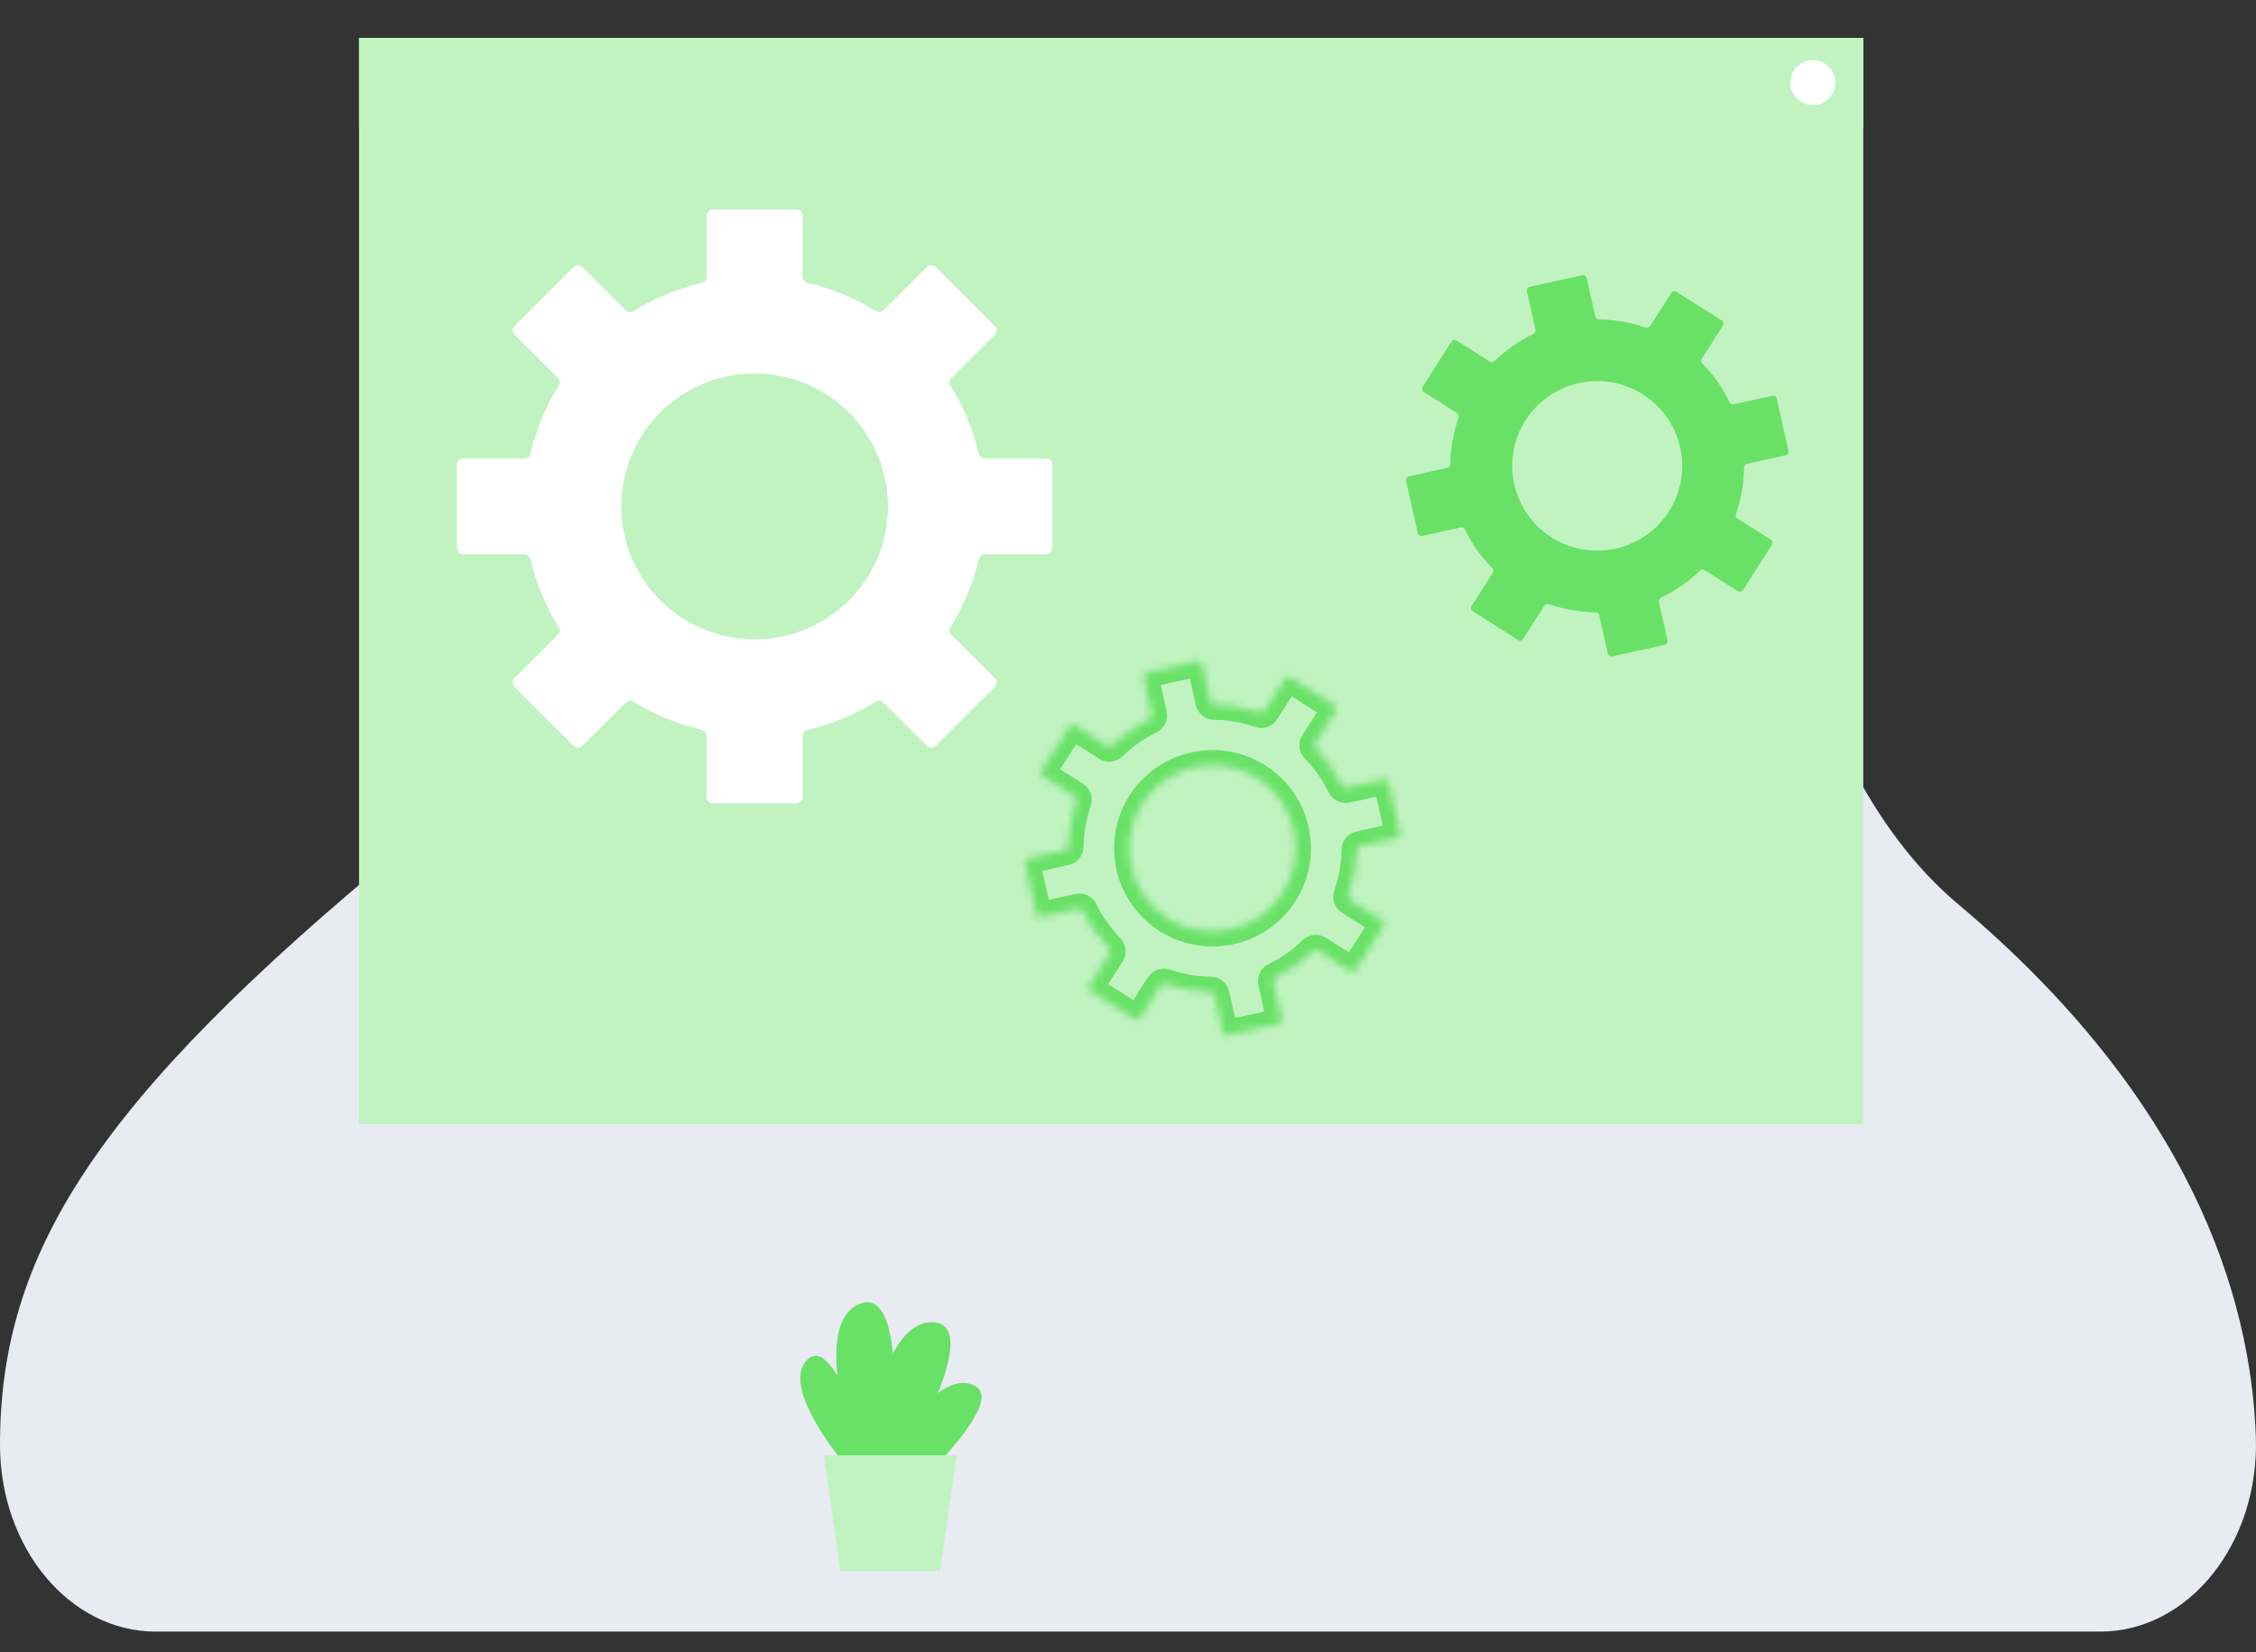 <svg width="299" height="219" viewBox="0 0 299 219" fill="none" xmlns="http://www.w3.org/2000/svg">
<rect x="0" y="0" width="299" height="219" fill="#333333" stroke="none"/>
<path d="M278.372 216.28C290.123 216.28 299.498 204.498 298.979 190.387C298.301 171.936 290.452 145.883 259.515 119.847C221.788 88.097 240.861 2.021 160.703 8.328C80.544 14.636 98.294 75.487 53.459 112.396C12.757 145.903 0.002 166.094 0 191.523C0 205.203 9.247 216.28 20.627 216.28H278.372Z" fill="#E9EBF2"/>
<path d="M246.946 5.024H47.586V149.011H246.946V5.024Z" fill="#C1F3C1"/>
<path d="M246.946 5.024H47.586V16.885H246.946V5.024Z" fill="#C1F3C1"/>
<path d="M240.269 13.931C241.917 13.931 243.253 12.599 243.253 10.955C243.253 9.312 241.917 7.979 240.269 7.979C238.621 7.979 237.285 9.312 237.285 10.955C237.285 12.599 238.621 13.931 240.269 13.931Z" fill="white"/>
<path d="M139.476 72.686V61.576C139.476 61.367 139.393 61.166 139.244 61.017C139.096 60.869 138.894 60.786 138.684 60.786H130.505C130.325 60.785 130.151 60.724 130.011 60.612C129.871 60.5 129.773 60.344 129.733 60.17C128.981 56.961 127.707 53.898 125.964 51.099C125.869 50.947 125.827 50.768 125.847 50.59C125.867 50.412 125.947 50.246 126.074 50.119L131.857 44.349C131.931 44.276 131.989 44.189 132.029 44.093C132.069 43.997 132.089 43.895 132.089 43.791C132.089 43.687 132.069 43.584 132.029 43.489C131.989 43.393 131.931 43.306 131.857 43.232L123.979 35.374C123.83 35.226 123.628 35.143 123.418 35.143C123.208 35.143 123.007 35.226 122.858 35.374L117.073 41.144C116.945 41.27 116.779 41.35 116.601 41.37C116.422 41.39 116.242 41.349 116.09 41.253C113.285 39.514 110.213 38.244 106.997 37.492C106.822 37.453 106.665 37.355 106.553 37.215C106.441 37.076 106.379 36.902 106.378 36.723V28.566C106.378 28.356 106.295 28.155 106.146 28.007C105.998 27.859 105.796 27.775 105.586 27.775H94.445C94.235 27.775 94.034 27.859 93.885 28.007C93.736 28.155 93.653 28.356 93.653 28.566V36.723C93.652 36.902 93.591 37.076 93.478 37.215C93.366 37.355 93.21 37.453 93.034 37.492C89.818 38.243 86.746 39.513 83.94 41.252C83.788 41.347 83.608 41.388 83.429 41.368C83.251 41.349 83.084 41.269 82.957 41.142L77.172 35.37C77.098 35.297 77.011 35.239 76.915 35.199C76.819 35.159 76.716 35.139 76.612 35.139C76.507 35.139 76.404 35.159 76.308 35.199C76.212 35.239 76.125 35.297 76.051 35.37L68.176 43.228C68.102 43.301 68.044 43.388 68.004 43.484C67.964 43.58 67.944 43.683 67.944 43.787C67.944 43.89 67.964 43.993 68.004 44.089C68.044 44.185 68.102 44.272 68.176 44.345L73.961 50.115C74.087 50.242 74.167 50.408 74.186 50.586C74.206 50.764 74.165 50.943 74.069 51.094C72.326 53.893 71.053 56.957 70.3 60.166C70.26 60.34 70.162 60.495 70.023 60.607C69.883 60.719 69.71 60.781 69.53 60.782H61.351C61.141 60.782 60.939 60.865 60.791 61.013C60.642 61.162 60.559 61.362 60.559 61.572V72.682C60.559 72.892 60.642 73.093 60.791 73.241C60.939 73.389 61.141 73.472 61.351 73.472H69.53C69.71 73.473 69.883 73.535 70.023 73.647C70.162 73.759 70.26 73.915 70.3 74.089C71.052 77.297 72.326 80.361 74.069 83.159C74.165 83.311 74.206 83.49 74.187 83.668C74.167 83.846 74.088 84.012 73.961 84.139L68.176 89.909C68.027 90.057 67.944 90.258 67.944 90.468C67.944 90.677 68.027 90.878 68.176 91.026L76.051 98.88C76.125 98.954 76.212 99.012 76.308 99.052C76.404 99.091 76.507 99.112 76.612 99.112C76.716 99.112 76.819 99.091 76.915 99.052C77.011 99.012 77.098 98.954 77.172 98.88L82.957 93.111C83.084 92.985 83.25 92.905 83.429 92.885C83.607 92.865 83.787 92.906 83.939 93.001C86.746 94.74 89.818 96.01 93.034 96.761C93.209 96.801 93.365 96.898 93.478 97.037C93.59 97.177 93.652 97.35 93.653 97.528V105.686C93.653 105.79 93.673 105.892 93.713 105.988C93.753 106.084 93.811 106.171 93.885 106.245C93.958 106.318 94.046 106.376 94.142 106.416C94.238 106.456 94.341 106.476 94.445 106.476H105.585C105.689 106.476 105.792 106.456 105.888 106.416C105.984 106.376 106.071 106.318 106.145 106.245C106.219 106.171 106.277 106.084 106.317 105.988C106.357 105.892 106.377 105.79 106.377 105.686V97.536C106.378 97.357 106.439 97.183 106.552 97.044C106.664 96.904 106.82 96.807 106.995 96.767C110.212 96.016 113.285 94.746 116.091 93.008C116.243 92.912 116.423 92.871 116.601 92.891C116.78 92.911 116.946 92.991 117.073 93.117L122.858 98.885C123.006 99.033 123.208 99.116 123.418 99.116C123.628 99.116 123.83 99.033 123.978 98.885L131.857 91.031C131.931 90.957 131.989 90.87 132.029 90.775C132.069 90.679 132.089 90.576 132.089 90.472C132.089 90.368 132.069 90.266 132.029 90.17C131.989 90.074 131.931 89.987 131.857 89.913L126.072 84.144C125.945 84.017 125.865 83.851 125.845 83.673C125.825 83.495 125.866 83.315 125.962 83.164C127.705 80.365 128.979 77.301 129.732 74.093C129.771 73.919 129.869 73.763 130.009 73.651C130.149 73.539 130.323 73.478 130.503 73.477H138.683C138.787 73.477 138.89 73.457 138.986 73.417C139.083 73.378 139.17 73.319 139.244 73.246C139.318 73.172 139.376 73.085 139.416 72.989C139.456 72.893 139.477 72.79 139.476 72.686ZM100.589 84.746C97.046 84.86 93.551 83.91 90.557 82.018C87.563 80.126 85.209 77.38 83.8 74.137C82.391 70.893 81.992 67.302 82.656 63.83C83.32 60.358 85.015 57.165 87.522 54.666C90.029 52.167 93.231 50.478 96.713 49.817C100.195 49.157 103.796 49.556 107.047 50.963C110.299 52.369 113.051 54.719 114.947 57.706C116.842 60.692 117.793 64.179 117.677 67.712C117.529 72.184 115.682 76.433 112.508 79.597C109.335 82.76 105.073 84.601 100.589 84.746Z" fill="white"/>
<mask id="path-6-inside-1_555_3930" fill="white">
<path d="M185.545 110.49L184.032 103.709C184.018 103.645 183.991 103.586 183.954 103.532C183.917 103.479 183.869 103.434 183.814 103.399C183.759 103.364 183.698 103.341 183.634 103.33C183.57 103.318 183.504 103.32 183.441 103.334L178.448 104.442C178.338 104.466 178.224 104.452 178.123 104.403C178.022 104.354 177.942 104.272 177.893 104.171C176.997 102.314 175.802 100.617 174.356 99.144C174.277 99.065 174.228 98.961 174.215 98.85C174.203 98.739 174.229 98.627 174.289 98.532L177.034 94.226C177.105 94.115 177.128 93.981 177.1 93.853C177.071 93.726 176.993 93.614 176.882 93.544L171.002 89.815C170.891 89.745 170.757 89.722 170.628 89.75C170.5 89.778 170.389 89.856 170.318 89.967L167.573 94.273C167.512 94.368 167.421 94.439 167.315 94.475C167.208 94.511 167.093 94.51 166.987 94.472C165.037 93.791 162.989 93.432 160.923 93.409C160.811 93.409 160.702 93.371 160.615 93.301C160.527 93.231 160.466 93.133 160.441 93.024L159.329 88.044C159.315 87.981 159.289 87.921 159.251 87.868C159.214 87.815 159.166 87.77 159.112 87.735C159.057 87.7 158.995 87.676 158.931 87.665C158.867 87.654 158.802 87.655 158.738 87.67L151.941 89.179C151.813 89.208 151.702 89.286 151.631 89.396C151.56 89.507 151.537 89.641 151.565 89.769L152.677 94.748C152.701 94.858 152.687 94.972 152.637 95.072C152.588 95.173 152.506 95.254 152.404 95.301C150.543 96.196 148.841 97.387 147.365 98.829C147.285 98.908 147.181 98.957 147.07 98.97C146.958 98.982 146.845 98.956 146.751 98.896L142.433 96.156C142.322 96.086 142.188 96.063 142.059 96.091C141.931 96.12 141.82 96.198 141.749 96.308L138.013 102.172C137.942 102.283 137.919 102.417 137.948 102.544C137.976 102.672 138.054 102.784 138.165 102.854L142.482 105.592C142.577 105.652 142.648 105.743 142.685 105.849C142.721 105.955 142.72 106.071 142.682 106.176C141.999 108.121 141.639 110.164 141.617 112.224C141.616 112.336 141.578 112.444 141.508 112.532C141.438 112.619 141.34 112.68 141.23 112.705L136.237 113.813C136.174 113.827 136.114 113.854 136.06 113.891C136.007 113.928 135.962 113.976 135.927 114.03C135.892 114.085 135.868 114.146 135.857 114.21C135.846 114.274 135.847 114.339 135.861 114.403L137.375 121.184C137.39 121.248 137.416 121.308 137.453 121.361C137.491 121.414 137.538 121.459 137.593 121.494C137.648 121.529 137.709 121.553 137.773 121.564C137.837 121.575 137.903 121.573 137.967 121.559L142.959 120.451C143.069 120.427 143.183 120.441 143.284 120.49C143.385 120.54 143.466 120.622 143.514 120.723C144.411 122.579 145.605 124.277 147.051 125.749C147.13 125.828 147.18 125.932 147.192 126.043C147.204 126.155 147.178 126.267 147.118 126.361L144.371 130.667C144.301 130.778 144.277 130.912 144.306 131.04C144.334 131.167 144.413 131.279 144.523 131.349L150.401 135.075C150.456 135.11 150.517 135.134 150.581 135.145C150.645 135.156 150.711 135.155 150.775 135.141C150.838 135.127 150.898 135.1 150.951 135.063C151.005 135.026 151.05 134.978 151.085 134.923L153.83 130.618C153.891 130.523 153.982 130.452 154.088 130.416C154.195 130.38 154.31 130.381 154.416 130.419C156.366 131.1 158.414 131.459 160.48 131.481C160.592 131.481 160.701 131.52 160.789 131.59C160.876 131.66 160.937 131.758 160.962 131.867L162.074 136.846C162.088 136.909 162.114 136.969 162.152 137.022C162.189 137.075 162.236 137.121 162.291 137.156C162.346 137.19 162.408 137.214 162.472 137.225C162.536 137.236 162.601 137.235 162.665 137.221L169.464 135.711C169.528 135.697 169.588 135.671 169.641 135.634C169.695 135.596 169.74 135.549 169.775 135.494C169.81 135.44 169.834 135.378 169.845 135.314C169.856 135.251 169.855 135.185 169.841 135.122L168.729 130.142C168.705 130.033 168.719 129.919 168.769 129.818C168.818 129.718 168.9 129.637 169.002 129.589C170.863 128.695 172.565 127.503 174.041 126.062C174.121 125.983 174.225 125.934 174.337 125.921C174.449 125.909 174.561 125.935 174.656 125.995L178.973 128.732C179.028 128.767 179.089 128.791 179.153 128.802C179.217 128.813 179.283 128.812 179.346 128.798C179.41 128.784 179.47 128.757 179.523 128.72C179.577 128.683 179.622 128.635 179.657 128.581L183.396 122.718C183.431 122.664 183.455 122.603 183.466 122.539C183.477 122.475 183.476 122.409 183.462 122.346C183.447 122.283 183.421 122.223 183.383 122.17C183.346 122.116 183.299 122.071 183.244 122.036L178.926 119.297C178.831 119.236 178.76 119.145 178.724 119.039C178.688 118.933 178.688 118.818 178.726 118.712C179.409 116.767 179.769 114.725 179.792 112.665C179.792 112.553 179.831 112.444 179.901 112.357C179.971 112.269 180.069 112.209 180.179 112.184L185.171 111.075C185.298 111.046 185.409 110.969 185.479 110.859C185.549 110.75 185.573 110.617 185.545 110.49ZM163.452 123.121C161.305 123.672 159.042 123.565 156.957 122.816C154.872 122.067 153.06 120.71 151.758 118.921C150.456 117.132 149.724 114.994 149.656 112.785C149.588 110.575 150.188 108.397 151.378 106.532C152.567 104.667 154.292 103.201 156.327 102.327C158.363 101.452 160.615 101.207 162.791 101.625C164.968 102.043 166.968 103.104 168.532 104.671C170.096 106.237 171.151 108.236 171.561 110.408C172.081 113.158 171.531 116.002 170.025 118.363C168.519 120.724 166.169 122.425 163.452 123.121Z"/>
</mask>
<path d="M185.545 110.49L184.032 103.709C184.018 103.645 183.991 103.586 183.954 103.532C183.917 103.479 183.869 103.434 183.814 103.399C183.759 103.364 183.698 103.341 183.634 103.33C183.57 103.318 183.504 103.32 183.441 103.334L178.448 104.442C178.338 104.466 178.224 104.452 178.123 104.403C178.022 104.354 177.942 104.272 177.893 104.171C176.997 102.314 175.802 100.617 174.356 99.144C174.277 99.065 174.228 98.961 174.215 98.85C174.203 98.739 174.229 98.627 174.289 98.532L177.034 94.226C177.105 94.115 177.128 93.981 177.1 93.853C177.071 93.726 176.993 93.614 176.882 93.544L171.002 89.815C170.891 89.745 170.757 89.722 170.628 89.75C170.5 89.778 170.389 89.856 170.318 89.967L167.573 94.273C167.512 94.368 167.421 94.439 167.315 94.475C167.208 94.511 167.093 94.51 166.987 94.472C165.037 93.791 162.989 93.432 160.923 93.409C160.811 93.409 160.702 93.371 160.615 93.301C160.527 93.231 160.466 93.133 160.441 93.024L159.329 88.044C159.315 87.981 159.289 87.921 159.251 87.868C159.214 87.815 159.166 87.77 159.112 87.735C159.057 87.7 158.995 87.676 158.931 87.665C158.867 87.654 158.802 87.655 158.738 87.67L151.941 89.179C151.813 89.208 151.702 89.286 151.631 89.396C151.56 89.507 151.537 89.641 151.565 89.769L152.677 94.748C152.701 94.858 152.687 94.972 152.637 95.072C152.588 95.173 152.506 95.254 152.404 95.301C150.543 96.196 148.841 97.387 147.365 98.829C147.285 98.908 147.181 98.957 147.07 98.97C146.958 98.982 146.845 98.956 146.751 98.896L142.433 96.156C142.322 96.086 142.188 96.063 142.059 96.091C141.931 96.12 141.82 96.198 141.749 96.308L138.013 102.172C137.942 102.283 137.919 102.417 137.948 102.544C137.976 102.672 138.054 102.784 138.165 102.854L142.482 105.592C142.577 105.652 142.648 105.743 142.685 105.849C142.721 105.955 142.72 106.071 142.682 106.176C141.999 108.121 141.639 110.164 141.617 112.224C141.616 112.336 141.578 112.444 141.508 112.532C141.438 112.619 141.34 112.68 141.23 112.705L136.237 113.813C136.174 113.827 136.114 113.854 136.06 113.891C136.007 113.928 135.962 113.976 135.927 114.03C135.892 114.085 135.868 114.146 135.857 114.21C135.846 114.274 135.847 114.339 135.861 114.403L137.375 121.184C137.39 121.248 137.416 121.308 137.453 121.361C137.491 121.414 137.538 121.459 137.593 121.494C137.648 121.529 137.709 121.553 137.773 121.564C137.837 121.575 137.903 121.573 137.967 121.559L142.959 120.451C143.069 120.427 143.183 120.441 143.284 120.49C143.385 120.54 143.466 120.622 143.514 120.723C144.411 122.579 145.605 124.277 147.051 125.749C147.13 125.828 147.18 125.932 147.192 126.043C147.204 126.155 147.178 126.267 147.118 126.361L144.371 130.667C144.301 130.778 144.277 130.912 144.306 131.04C144.334 131.167 144.413 131.279 144.523 131.349L150.401 135.075C150.456 135.11 150.517 135.134 150.581 135.145C150.645 135.156 150.711 135.155 150.775 135.141C150.838 135.127 150.898 135.1 150.951 135.063C151.005 135.026 151.05 134.978 151.085 134.923L153.83 130.618C153.891 130.523 153.982 130.452 154.088 130.416C154.195 130.38 154.31 130.381 154.416 130.419C156.366 131.1 158.414 131.459 160.48 131.481C160.592 131.481 160.701 131.52 160.789 131.59C160.876 131.66 160.937 131.758 160.962 131.867L162.074 136.846C162.088 136.909 162.114 136.969 162.152 137.022C162.189 137.075 162.236 137.121 162.291 137.156C162.346 137.19 162.408 137.214 162.472 137.225C162.536 137.236 162.601 137.235 162.665 137.221L169.464 135.711C169.528 135.697 169.588 135.671 169.641 135.634C169.695 135.596 169.74 135.549 169.775 135.494C169.81 135.44 169.834 135.378 169.845 135.314C169.856 135.251 169.855 135.185 169.841 135.122L168.729 130.142C168.705 130.033 168.719 129.919 168.769 129.818C168.818 129.718 168.9 129.637 169.002 129.589C170.863 128.695 172.565 127.503 174.041 126.062C174.121 125.983 174.225 125.934 174.337 125.921C174.449 125.909 174.561 125.935 174.656 125.995L178.973 128.732C179.028 128.767 179.089 128.791 179.153 128.802C179.217 128.813 179.283 128.812 179.346 128.798C179.41 128.784 179.47 128.757 179.523 128.72C179.577 128.683 179.622 128.635 179.657 128.581L183.396 122.718C183.431 122.664 183.455 122.603 183.466 122.539C183.477 122.475 183.476 122.409 183.462 122.346C183.447 122.283 183.421 122.223 183.383 122.17C183.346 122.116 183.299 122.071 183.244 122.036L178.926 119.297C178.831 119.236 178.76 119.145 178.724 119.039C178.688 118.933 178.688 118.818 178.726 118.712C179.409 116.767 179.769 114.725 179.792 112.665C179.792 112.553 179.831 112.444 179.901 112.357C179.971 112.269 180.069 112.209 180.179 112.184L185.171 111.075C185.298 111.046 185.409 110.969 185.479 110.859C185.549 110.75 185.573 110.617 185.545 110.49ZM163.452 123.121C161.305 123.672 159.042 123.565 156.957 122.816C154.872 122.067 153.06 120.71 151.758 118.921C150.456 117.132 149.724 114.994 149.656 112.785C149.588 110.575 150.188 108.397 151.378 106.532C152.567 104.667 154.292 103.201 156.327 102.327C158.363 101.452 160.615 101.207 162.791 101.625C164.968 102.043 166.968 103.104 168.532 104.671C170.096 106.237 171.151 108.236 171.561 110.408C172.081 113.158 171.531 116.002 170.025 118.363C168.519 120.724 166.169 122.425 163.452 123.121Z" fill="#C1F3C1" stroke="#69E167" stroke-width="4" mask="url(#path-6-inside-1_555_3930)"/>
<path d="M237.028 59.758L235.484 52.841C235.455 52.711 235.375 52.597 235.262 52.526C235.149 52.454 235.012 52.43 234.881 52.459L229.789 53.59C229.677 53.614 229.561 53.6 229.458 53.549C229.355 53.499 229.273 53.415 229.224 53.312C228.309 51.419 227.091 49.688 225.616 48.186C225.536 48.105 225.485 47.999 225.472 47.886C225.46 47.772 225.486 47.658 225.547 47.561L228.347 43.17C228.419 43.057 228.443 42.921 228.414 42.791C228.384 42.661 228.305 42.547 228.192 42.476L222.195 38.673C222.082 38.602 221.946 38.578 221.815 38.607C221.685 38.636 221.571 38.715 221.499 38.828L218.697 43.217C218.635 43.313 218.542 43.386 218.434 43.422C218.326 43.459 218.208 43.458 218.1 43.42C216.112 42.725 214.023 42.359 211.916 42.337C211.801 42.336 211.69 42.297 211.601 42.225C211.512 42.154 211.449 42.054 211.424 41.943L210.291 36.865C210.276 36.801 210.249 36.739 210.211 36.685C210.173 36.631 210.125 36.585 210.069 36.549C210.013 36.514 209.95 36.49 209.885 36.478C209.819 36.467 209.752 36.468 209.688 36.483L202.753 38.022C202.622 38.051 202.508 38.131 202.436 38.244C202.364 38.357 202.34 38.493 202.369 38.624L203.505 43.702C203.529 43.813 203.515 43.93 203.464 44.032C203.414 44.135 203.33 44.217 203.227 44.266C201.328 45.178 199.592 46.393 198.087 47.864C198.006 47.944 197.9 47.995 197.786 48.007C197.672 48.02 197.557 47.993 197.461 47.932L193.057 45.14C192.944 45.068 192.807 45.045 192.677 45.074C192.546 45.103 192.433 45.182 192.361 45.295L188.55 51.275C188.478 51.388 188.454 51.524 188.484 51.654C188.513 51.784 188.592 51.897 188.705 51.969L193.108 54.761C193.204 54.823 193.277 54.915 193.314 55.023C193.351 55.131 193.35 55.249 193.311 55.356C192.615 57.34 192.248 59.423 192.225 61.524C192.225 61.638 192.186 61.749 192.114 61.838C192.042 61.927 191.943 61.989 191.831 62.014L186.739 63.145C186.608 63.174 186.495 63.254 186.423 63.367C186.351 63.479 186.327 63.616 186.356 63.746L187.9 70.663C187.929 70.793 188.009 70.907 188.122 70.979C188.235 71.05 188.372 71.074 188.503 71.045L193.594 69.915C193.706 69.89 193.823 69.904 193.926 69.955C194.029 70.005 194.111 70.089 194.16 70.192C195.075 72.085 196.293 73.817 197.767 75.318C197.848 75.399 197.898 75.505 197.911 75.618C197.923 75.732 197.897 75.846 197.836 75.943L195.036 80.334C194.965 80.447 194.941 80.583 194.97 80.713C194.999 80.844 195.079 80.957 195.192 81.028L201.186 84.83C201.299 84.901 201.435 84.925 201.566 84.896C201.696 84.867 201.81 84.787 201.882 84.675L204.682 80.284C204.744 80.188 204.836 80.115 204.944 80.078C205.053 80.041 205.17 80.042 205.278 80.081C207.267 80.775 209.356 81.141 211.463 81.164C211.577 81.164 211.688 81.204 211.778 81.275C211.867 81.346 211.929 81.446 211.955 81.557L213.088 86.635C213.117 86.765 213.197 86.879 213.31 86.951C213.423 87.022 213.56 87.046 213.691 87.017L220.626 85.478C220.757 85.449 220.871 85.369 220.943 85.256C221.015 85.143 221.039 85.007 221.01 84.876L219.876 79.798C219.852 79.687 219.866 79.57 219.916 79.468C219.967 79.365 220.051 79.283 220.154 79.234C222.052 78.322 223.788 77.107 225.294 75.637C225.375 75.556 225.482 75.506 225.595 75.493C225.709 75.481 225.824 75.507 225.921 75.568L230.324 78.36C230.437 78.431 230.573 78.455 230.704 78.426C230.834 78.397 230.948 78.318 231.02 78.206L234.833 72.227C234.869 72.171 234.893 72.109 234.905 72.043C234.916 71.978 234.914 71.911 234.9 71.847C234.886 71.782 234.859 71.721 234.82 71.667C234.782 71.613 234.734 71.567 234.678 71.531L230.274 68.739C230.178 68.677 230.105 68.585 230.068 68.477C230.031 68.368 230.032 68.251 230.071 68.144C230.767 66.16 231.134 64.077 231.157 61.976C231.158 61.862 231.197 61.751 231.269 61.662C231.34 61.573 231.44 61.511 231.552 61.485L236.643 60.355C236.774 60.326 236.887 60.247 236.959 60.135C237.031 60.023 237.056 59.888 237.028 59.758ZM214.494 72.64C212.304 73.201 209.996 73.092 207.869 72.328C205.743 71.564 203.895 70.18 202.568 68.356C201.24 66.531 200.493 64.351 200.423 62.098C200.354 59.844 200.966 57.622 202.179 55.72C203.393 53.818 205.151 52.324 207.227 51.431C209.303 50.539 211.6 50.29 213.82 50.716C216.04 51.142 218.079 52.225 219.674 53.822C221.27 55.419 222.346 57.458 222.764 59.674C223.294 62.478 222.734 65.379 221.198 67.787C219.662 70.195 217.265 71.93 214.494 72.64Z" fill="#69E167"/>
<path d="M125.33 192.911H111.015C108.528 189.645 104.162 183.062 106.982 180.245C108.264 178.967 109.678 180.183 110.99 182.364C110.535 178.094 110.99 174.017 113.968 172.826C116.678 171.741 117.887 175.01 118.356 179.394C119.693 176.903 121.448 175.149 123.741 175.284C127.015 175.482 126.224 179.84 124.308 184.666C125.763 183.562 127.283 183.022 128.766 183.504C131.868 184.516 128.968 188.86 125.33 192.911Z" fill="#69E167"/>
<path d="M124.583 208.28H111.382L109.172 192.911H126.792L124.583 208.28Z" fill="#C1F3C1"/>
</svg>
